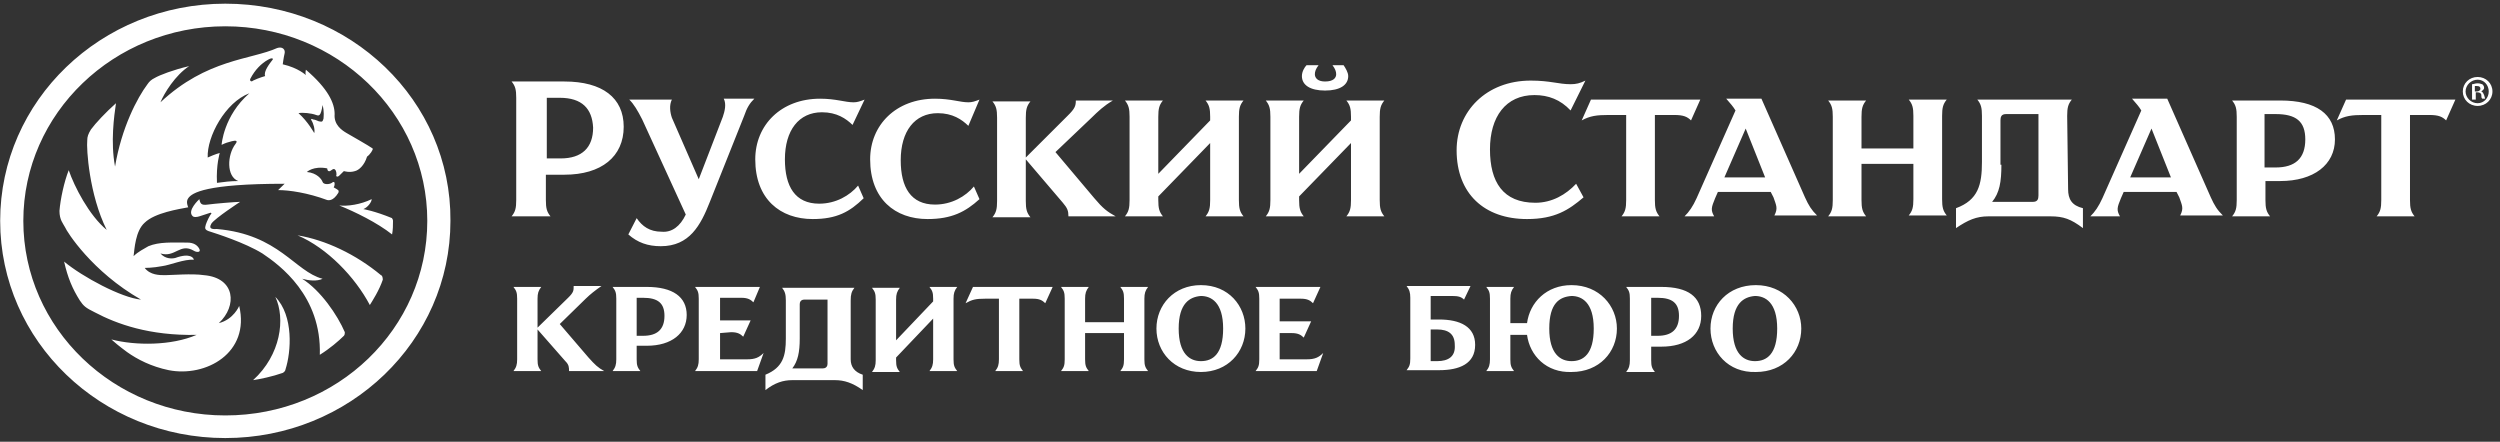 <svg width="266" height="47" viewBox="0 0 266 47" fill="none" xmlns="http://www.w3.org/2000/svg">
<rect x="0" y="0" width="266" height="47" fill="#333333" stroke="none"/>
<path d="M104.807 31.781C103.822 31.781 103.427 31.877 102.737 32.262L103.526 30.529H112.004L111.215 32.262C110.919 31.973 110.624 31.781 109.934 31.781H108.455V38.232C108.455 38.906 108.553 39.099 108.849 39.484H105.892C106.188 39.099 106.286 38.81 106.286 38.232V31.781H104.807ZM176.77 30.529C179.629 30.529 181.009 31.588 181.009 33.61C181.009 35.632 179.432 36.884 176.77 36.884H175.686V38.328C175.686 39.002 175.785 39.195 176.08 39.58H173.024C173.32 39.195 173.419 38.906 173.419 38.328V31.781C173.419 31.107 173.32 30.914 173.024 30.529H176.77ZM175.686 31.685V35.729H176.376C177.855 35.729 178.643 35.055 178.643 33.61C178.643 32.262 177.953 31.685 176.376 31.685H175.686ZM123.045 34.958C123.045 32.455 124.918 30.337 127.776 30.337C130.734 30.337 132.508 32.551 132.508 34.958C132.508 37.462 130.635 39.58 127.776 39.58C124.918 39.58 123.045 37.462 123.045 34.958ZM125.411 34.958C125.411 37.654 126.594 38.425 127.776 38.425C129.058 38.425 130.142 37.654 130.142 34.958C130.142 32.166 128.861 31.492 127.776 31.492C126.594 31.588 125.411 32.262 125.411 34.958ZM181.995 34.958C181.995 32.455 183.868 30.337 186.826 30.337C189.783 30.337 191.656 32.551 191.656 34.958C191.656 37.462 189.783 39.58 186.826 39.58C183.868 39.677 181.995 37.462 181.995 34.958ZM184.361 34.958C184.361 37.654 185.544 38.425 186.727 38.425C188.008 38.425 189.093 37.654 189.093 34.958C189.093 32.166 187.811 31.492 186.727 31.492C185.544 31.588 184.361 32.262 184.361 34.958ZM136.156 35.44V38.232H139.015C139.902 38.232 140.296 38.04 140.789 37.558L140.099 39.484H133.593C133.888 39.099 133.987 38.906 133.987 38.232V31.781C133.987 31.107 133.888 30.914 133.593 30.529H140.493L139.705 32.262C139.409 31.973 139.113 31.781 138.423 31.781H136.156V34.188H139.507L138.719 35.921C138.423 35.632 138.127 35.44 137.437 35.44H136.156ZM76.614 35.44V38.232H79.473C80.36 38.232 80.754 38.04 81.247 37.558L80.557 39.484H73.952C74.248 39.099 74.347 38.81 74.347 38.232V31.781C74.347 31.107 74.248 30.914 73.952 30.529H80.853L80.163 32.166C79.867 31.877 79.571 31.685 78.881 31.685H76.614V34.092H79.867L79.078 35.825C78.782 35.536 78.487 35.344 77.797 35.344L76.614 35.44ZM68.826 30.529C71.586 30.529 73.065 31.588 73.065 33.514C73.065 35.44 71.488 36.788 68.826 36.788H67.742V38.232C67.742 38.906 67.84 39.099 68.136 39.484H65.179C65.474 39.099 65.573 38.81 65.573 38.232V31.781C65.573 31.107 65.474 30.914 65.179 30.529H68.826ZM67.742 31.685V35.729H68.432C69.91 35.729 70.699 35.055 70.699 33.61C70.699 32.262 70.009 31.685 68.432 31.685H67.742ZM162.476 35.632H160.702V38.232C160.702 38.906 160.801 39.099 161.096 39.484H158.139C158.435 39.099 158.533 38.81 158.533 38.232V31.781C158.533 31.107 158.435 30.914 158.139 30.529H161.096C160.801 30.914 160.702 31.203 160.702 31.781V34.381H162.476C162.772 32.166 164.547 30.337 167.208 30.337C170.166 30.337 172.039 32.551 172.039 34.958C172.039 37.462 170.166 39.58 167.208 39.58C164.547 39.677 162.772 37.847 162.476 35.632ZM164.842 34.958C164.842 37.654 166.025 38.425 167.208 38.425C168.49 38.425 169.574 37.654 169.574 34.958C169.574 32.166 168.293 31.492 167.208 31.492C165.927 31.588 164.842 32.262 164.842 34.958ZM57.194 34.862L60.447 31.685C61.038 31.107 61.038 30.914 61.038 30.433H63.996C63.306 30.914 62.813 31.299 62.32 31.781L59.559 34.477L62.615 38.04C63.306 38.81 63.601 39.099 64.291 39.484H60.545C60.545 39.099 60.545 38.81 60.151 38.425L57.194 35.055V38.232C57.194 38.906 57.292 39.099 57.588 39.484H54.631C54.926 39.099 55.025 38.81 55.025 38.232V31.781C55.025 31.107 54.926 30.914 54.631 30.529H57.588C57.292 30.914 57.194 31.203 57.194 31.781V34.862ZM99.287 31.781C99.287 31.107 99.189 30.914 98.893 30.529H101.85C101.554 30.914 101.456 31.203 101.456 31.781V38.232C101.456 38.906 101.554 39.099 101.85 39.484H98.893C99.189 39.099 99.287 38.81 99.287 38.232V33.899L95.344 38.04V38.328C95.344 39.002 95.442 39.195 95.738 39.58H92.781C93.076 39.195 93.175 38.906 93.175 38.328V31.877C93.175 31.203 93.076 31.011 92.781 30.625H95.738C95.442 31.011 95.344 31.299 95.344 31.877V36.21L99.287 32.07V31.781ZM119.594 35.44H115.454V38.232C115.454 38.906 115.553 39.099 115.848 39.484H112.891C113.187 39.099 113.285 38.906 113.285 38.232V31.781C113.285 31.107 113.187 30.914 112.891 30.529H115.848C115.553 30.914 115.454 31.203 115.454 31.781V34.284H119.594V31.781C119.594 31.107 119.496 30.914 119.2 30.529H122.157C121.862 30.914 121.763 31.203 121.763 31.781V38.232C121.763 38.906 121.862 39.099 122.157 39.484H119.2C119.496 39.099 119.594 38.906 119.594 38.232V35.44ZM83.613 31.973C83.613 31.299 83.514 31.011 83.219 30.625H90.908C90.612 31.011 90.513 31.299 90.513 31.973V38.232C90.513 39.002 90.908 39.58 91.795 39.869V41.506C90.711 40.736 89.823 40.447 88.838 40.447H84.303C83.317 40.447 82.43 40.736 81.444 41.506V39.869C83.317 39.099 83.613 37.847 83.613 36.018V31.973ZM85.092 36.018C85.092 37.462 84.894 38.425 84.303 39.195H87.556C87.95 39.195 88.049 38.906 88.049 38.714V31.877H85.585C85.19 31.877 85.092 32.166 85.092 32.359V36.018ZM153.111 33.995H152.224V31.492H154.492C155.182 31.492 155.477 31.588 155.773 31.877L156.463 30.433H149.661C149.957 30.818 150.055 31.107 150.055 31.685V38.136C150.055 38.81 149.957 39.002 149.661 39.388H153.111C155.28 39.388 156.956 38.714 156.956 36.692C156.956 34.766 155.379 33.995 153.111 33.995ZM152.914 38.425H152.224V35.055H152.914C154.097 35.055 154.787 35.536 154.787 36.692C154.886 37.943 154.097 38.425 152.914 38.425ZM54.926 10.405C54.926 9.538 54.828 9.153 54.433 8.671H60.052C64.094 8.671 66.362 10.405 66.362 13.486C66.362 16.663 63.996 18.589 60.052 18.589H58.081V21.285C58.081 22.152 58.179 22.537 58.574 23.019H54.433C54.828 22.537 54.926 22.152 54.926 21.285V10.405ZM59.559 10.405H58.179V16.856H59.658C61.925 16.856 63.108 15.701 63.108 13.582C63.01 11.56 61.925 10.405 59.559 10.405ZM72.966 22.826L68.333 12.716C67.84 11.753 67.446 11.079 66.953 10.597H71.488C71.192 11.175 71.29 11.945 71.488 12.523L74.347 19.071L76.909 12.427C77.107 11.849 77.304 11.079 77.008 10.501H80.261C79.768 10.982 79.473 11.464 79.177 12.331L75.529 21.478C74.544 23.981 73.361 26.196 70.305 26.196C68.925 26.196 67.84 25.811 66.854 24.944L67.742 23.211C68.333 24.078 69.122 24.655 70.403 24.655C71.488 24.752 72.375 24.078 72.966 22.826ZM86.472 23.307C83.021 23.307 80.36 21.189 80.36 16.952C80.36 13.293 83.12 10.501 87.26 10.501C88.936 10.501 89.922 10.886 90.809 10.886C91.204 10.886 91.499 10.79 91.992 10.597L90.711 13.293C90.021 12.619 89.035 11.945 87.457 11.945C84.993 11.945 83.514 13.871 83.514 16.952C83.514 19.841 84.599 21.671 87.162 21.671C88.936 21.671 90.415 20.804 91.302 19.745L91.894 21.093C90.415 22.537 89.035 23.307 86.472 23.307ZM98.696 23.307C95.245 23.307 92.584 21.189 92.584 16.952C92.584 13.293 95.344 10.501 99.484 10.501C101.16 10.501 102.146 10.886 103.033 10.886C103.427 10.886 103.723 10.79 104.216 10.597L103.033 13.39C102.343 12.716 101.357 12.042 99.78 12.042C97.315 12.042 95.837 13.967 95.837 17.049C95.837 19.937 96.921 21.767 99.484 21.767C101.259 21.767 102.737 20.9 103.625 19.841L104.216 21.189C102.737 22.537 101.259 23.307 98.696 23.307ZM109.145 16.76L113.581 12.331C114.37 11.56 114.468 11.271 114.468 10.694H118.411C117.426 11.271 116.834 11.849 116.144 12.523L112.3 16.182L116.44 21.093C117.327 22.152 117.82 22.537 118.707 23.019H113.68C113.68 22.441 113.581 22.152 113.088 21.574L109.145 16.952V21.382C109.145 22.248 109.244 22.633 109.638 23.115H105.596C105.99 22.633 106.089 22.248 106.089 21.382V12.523C106.089 11.656 105.99 11.271 105.596 10.79H109.638C109.244 11.271 109.145 11.656 109.145 12.523V16.76ZM128.762 12.427C128.762 11.56 128.664 11.175 128.269 10.694H132.311C131.917 11.175 131.818 11.56 131.818 12.427V21.285C131.818 22.152 131.917 22.537 132.311 23.019H128.269C128.664 22.537 128.762 22.152 128.762 21.285V15.219L123.242 20.9V21.285C123.242 22.152 123.34 22.537 123.735 23.019H119.693C120.087 22.537 120.186 22.152 120.186 21.285V12.427C120.186 11.56 120.087 11.175 119.693 10.694H123.735C123.34 11.175 123.242 11.56 123.242 12.427V18.493L128.762 12.812V12.427ZM143.746 12.427C143.746 11.56 143.648 11.175 143.253 10.694H147.295C146.901 11.175 146.802 11.56 146.802 12.427V21.285C146.802 22.152 146.901 22.537 147.295 23.019H143.253C143.648 22.537 143.746 22.152 143.746 21.285V15.219L138.226 20.9V21.285C138.226 22.152 138.324 22.537 138.719 23.019H134.677C135.071 22.537 135.17 22.152 135.17 21.285V12.427C135.17 11.56 135.071 11.175 134.677 10.694H138.719C138.324 11.175 138.226 11.56 138.226 12.427V18.493L143.746 12.812V12.427ZM140.296 6.938C140 7.323 139.902 7.612 139.902 7.901C139.902 8.286 140.197 8.671 140.986 8.671C141.873 8.671 142.169 8.286 142.169 7.901C142.169 7.612 142.07 7.323 141.775 6.938H142.958C143.155 7.227 143.451 7.709 143.451 8.094C143.451 9.057 142.563 9.634 140.986 9.634C139.409 9.634 138.522 9.057 138.522 8.094C138.522 7.612 138.817 7.131 139.015 6.938H140.296ZM167.11 11.753C166.025 10.597 164.744 10.116 163.265 10.116C160.209 10.116 158.533 12.427 158.533 15.893C158.533 19.36 159.913 21.574 163.364 21.574C165.138 21.574 166.617 20.708 167.701 19.552L168.49 20.997C166.912 22.345 165.434 23.307 162.476 23.307C157.942 23.307 154.984 20.611 154.984 15.989C154.984 11.849 158.139 8.575 162.871 8.575C164.941 8.575 165.828 8.96 167.11 8.96C167.701 8.96 168.095 8.864 168.687 8.575L167.11 11.753ZM171.151 12.234C169.87 12.234 169.18 12.331 168.293 12.812L169.278 10.597H180.911L179.925 12.812C179.531 12.427 179.136 12.234 178.151 12.234H176.08V21.285C176.08 22.152 176.179 22.537 176.573 23.019H172.532C172.926 22.537 173.024 22.152 173.024 21.285V12.234H171.151ZM188.403 20.419H182.784L182.488 21.093C182.094 22.056 181.995 22.345 182.389 23.019H179.235C179.728 22.537 180.122 21.959 180.516 21.093L184.657 11.753C184.361 11.271 184.164 11.079 183.671 10.501H187.417L192.05 20.997C192.445 21.863 192.74 22.345 193.332 22.922H188.797C189.191 22.152 188.994 21.863 188.699 20.997L188.403 20.419ZM183.474 18.878H187.811L185.741 13.678L183.474 18.878ZM203.584 17.434H198.064V21.285C198.064 22.152 198.162 22.537 198.556 23.019H194.515C194.909 22.537 195.008 22.152 195.008 21.285V12.427C195.008 11.56 194.909 11.175 194.515 10.694H198.556C198.162 11.175 198.064 11.56 198.064 12.427V15.797H203.584V12.331C203.584 11.464 203.485 11.079 203.091 10.597H207.133C206.739 11.079 206.64 11.464 206.64 12.331V21.189C206.64 22.056 206.739 22.441 207.133 22.922H203.091C203.485 22.441 203.584 22.056 203.584 21.189V17.434ZM220.047 20.13C220.047 21.189 220.441 21.863 221.624 22.152V24.27C220.343 23.307 219.554 23.019 218.174 23.019H211.569C210.287 23.019 209.4 23.404 208.119 24.27V22.152C210.485 21.285 210.879 19.648 210.879 17.241V12.331C210.879 11.464 210.78 11.079 210.386 10.597H220.441C220.047 11.079 219.948 11.464 219.948 12.331L220.047 20.13ZM212.949 17.53C212.949 19.36 212.752 20.515 211.963 21.478H216.301C216.794 21.478 216.892 21.189 216.892 20.804V12.138H213.442C212.949 12.138 212.85 12.427 212.85 12.812V17.53H212.949ZM231.581 20.419H225.962L225.666 21.093C225.271 22.056 225.173 22.345 225.567 23.019H222.413C222.906 22.537 223.3 21.959 223.694 21.093L227.835 11.753C227.539 11.271 227.342 11.079 226.849 10.501H230.595L235.228 20.997C235.622 21.863 235.918 22.345 236.51 22.922H231.975C232.369 22.152 232.172 21.863 231.876 20.997L231.581 20.419ZM226.652 18.878H230.989L228.919 13.678L226.652 18.878ZM242.621 10.694C246.466 10.694 248.438 12.138 248.438 14.834C248.438 17.53 246.17 19.263 242.621 19.263H241.044V21.285C241.044 22.152 241.143 22.537 241.537 23.019H237.495C237.89 22.537 237.988 22.152 237.988 21.285V12.427C237.988 11.56 237.89 11.175 237.495 10.694H242.621ZM240.946 12.138V17.819H242.129C244.199 17.819 245.283 16.856 245.283 14.834C245.283 12.908 244.297 12.138 242.129 12.138H240.946ZM251.494 12.234C250.212 12.234 249.522 12.331 248.635 12.812L249.621 10.597H261.253L260.267 12.812C259.873 12.427 259.479 12.234 258.493 12.234H256.423V21.285C256.423 22.152 256.521 22.537 256.915 23.019H252.874C253.268 22.537 253.367 22.152 253.367 21.285V12.234H251.494ZM263.323 9.731H263.52C263.717 9.731 263.915 9.634 263.915 9.442C263.915 9.249 263.816 9.153 263.52 9.153H263.323V9.731ZM263.323 10.597H263.027V8.96C263.225 8.96 263.323 8.864 263.619 8.864C263.915 8.864 264.013 8.96 264.112 8.96C264.21 9.057 264.309 9.153 264.309 9.346C264.309 9.538 264.112 9.634 264.013 9.731C264.21 9.827 264.21 9.923 264.309 10.116C264.408 10.405 264.408 10.501 264.408 10.501H264.112C264.013 10.405 264.013 10.308 264.013 10.116C264.013 9.923 263.816 9.827 263.619 9.827H263.422V10.597H263.323ZM263.619 8.479C262.929 8.479 262.337 9.057 262.337 9.731C262.337 10.405 262.929 10.982 263.619 10.982C264.309 10.982 264.802 10.405 264.802 9.731C264.802 9.057 264.309 8.479 263.619 8.479ZM263.619 8.19C264.506 8.19 265.196 8.864 265.196 9.731C265.196 10.597 264.506 11.271 263.619 11.271C262.732 11.271 262.042 10.597 262.042 9.731C262.042 8.864 262.732 8.19 263.619 8.19ZM23.972 44.202C12.143 44.202 2.482 34.958 2.482 23.5C2.482 12.042 12.143 2.798 23.972 2.798C35.802 2.798 45.463 12.042 45.463 23.5C45.463 34.958 35.901 44.202 23.972 44.202ZM23.972 0.391C10.763 0.391 0.018 10.694 0.018 23.5C0.018 36.306 10.763 46.609 23.972 46.609C37.182 46.609 47.927 36.306 47.927 23.5C48.026 10.694 37.281 0.391 23.972 0.391ZM29.296 31.588C31.267 33.61 30.971 37.462 30.38 39.291C30.38 39.388 30.282 39.58 30.084 39.677C29 40.062 27.62 40.351 26.93 40.447C29.887 37.751 30.38 33.899 29.296 31.588ZM40.534 29.277C37.872 27.063 34.619 25.522 31.662 25.041C34.816 26.389 37.773 29.47 39.351 32.455C39.647 31.973 40.337 30.914 40.731 29.759C40.731 29.47 40.632 29.277 40.534 29.277ZM41.815 23.5C41.815 23.307 41.717 23.307 41.717 23.211C39.844 22.441 38.661 22.248 38.661 22.248C39.154 22.056 39.548 21.478 39.548 21.189C38.365 21.767 36.985 21.959 36.098 21.863C37.773 22.537 40.139 23.693 41.717 24.944C41.815 24.463 41.815 23.885 41.815 23.5ZM32.154 29.663C32.844 29.855 33.732 29.951 34.323 29.663C31.366 28.892 29.69 24.944 23.085 24.367C22.789 24.367 22.099 24.463 22.494 23.789C22.888 23.211 25.55 21.478 25.55 21.478C25.057 21.478 22.789 21.671 22.099 21.767C21.409 21.863 21.311 21.671 21.212 21.189C21.212 21.189 19.832 22.441 20.522 23.019C20.621 23.115 20.916 23.115 21.212 23.019L22.395 22.633C22.395 22.633 22.494 22.633 22.494 22.73C22.297 22.922 22.001 23.596 21.902 23.885C21.804 24.27 21.705 24.463 22.395 24.655C22.987 24.848 26.043 25.811 27.916 26.966C29.789 28.218 34.225 31.492 34.028 37.751C35.112 37.077 35.999 36.306 36.59 35.729C36.689 35.632 36.689 35.44 36.689 35.344C35.901 33.514 34.126 30.914 32.154 29.663ZM39.055 16.663C38.759 17.626 38.168 18.108 37.773 18.204C37.182 18.397 36.59 18.204 36.59 18.204L36.098 18.686C35.901 18.878 35.703 18.782 35.802 18.589C35.802 18.493 35.802 18.3 35.703 18.108C35.506 17.819 35.309 18.108 35.112 18.204C34.816 18.3 34.816 17.915 34.816 17.915C33.337 17.626 32.647 18.3 32.647 18.3C33.732 18.397 34.225 19.071 34.323 19.36C34.422 19.648 35.013 19.648 35.309 19.456C35.408 19.36 35.605 19.263 35.605 19.552C35.605 19.648 35.605 19.745 35.506 19.937C35.999 20.226 36.098 20.226 35.999 20.515C35.408 21.478 34.915 21.285 34.816 21.285C32.746 20.515 30.774 20.226 29.591 20.226L30.282 19.552C21.902 19.552 20.424 20.515 20.029 21.093C19.733 21.478 20.029 22.056 20.029 22.056C19.043 22.248 16.48 22.633 15.396 23.693C14.41 24.559 14.312 26.485 14.213 27.255C14.706 26.774 15.297 26.485 15.79 26.196C16.973 25.715 18.255 25.811 19.931 25.811C20.621 25.811 21.015 26.1 21.212 26.485C21.409 26.87 20.916 26.87 20.621 26.677C19.142 25.811 18.649 27.448 17.072 26.966C17.565 27.544 18.255 27.544 18.649 27.448C20.226 26.87 20.621 27.448 20.621 27.64C19.635 27.544 18.058 28.218 17.269 28.314C16.283 28.507 15.396 28.507 15.396 28.507C15.987 29.277 16.973 29.277 17.565 29.277C18.255 29.277 20.424 29.085 21.705 29.277C25.057 29.566 25.254 32.551 23.282 34.381C24.86 33.995 25.451 32.551 25.451 32.551C26.634 37.558 21.902 40.158 17.959 39.388C16.086 39.002 14.607 38.232 13.523 37.462C12.734 36.884 12.044 36.306 11.847 36.114C14.41 36.788 18.255 36.788 20.916 35.632C15.889 35.729 12.439 34.477 10.073 33.225C9.087 32.744 8.89 32.551 8.495 31.973C7.707 30.722 7.214 29.566 6.82 27.833C8.791 29.47 12.931 31.685 15.002 31.877C9.777 28.892 7.115 24.655 6.918 24.174C6.721 23.789 6.327 23.404 6.327 22.441C6.425 21.189 6.82 19.36 7.312 18.108C7.904 19.841 9.481 22.922 11.354 24.463C9.481 20.708 9.185 15.797 9.284 14.93C9.284 14.545 9.383 14.256 9.678 13.775C10.171 13.101 11.256 11.945 12.34 10.982C12.143 12.331 11.748 15.123 12.241 17.723C12.931 13.582 14.607 10.405 15.692 8.96C15.889 8.671 16.086 8.479 16.48 8.286C16.973 7.997 18.452 7.42 20.128 7.035C18.649 7.997 17.466 9.923 17.072 10.886C22.001 6.264 26.733 6.361 29.493 5.109C30.084 4.916 30.38 5.301 30.282 5.687C30.183 6.072 30.084 6.842 30.084 6.842C31.76 7.227 32.549 7.997 32.549 7.997C32.45 7.805 32.549 7.42 32.549 7.42C34.915 9.442 35.605 10.982 35.605 12.138C35.506 13.293 36.393 13.871 36.886 14.16C37.379 14.449 39.252 15.508 39.647 15.797C39.745 15.893 39.351 16.471 39.055 16.663ZM28.507 6.361C27.817 6.746 27.127 7.42 26.634 8.383C26.535 8.575 26.733 8.768 26.93 8.575C27.521 8.286 28.211 8.094 28.211 8.094C28.014 7.612 28.704 6.746 29 6.361C29.099 6.264 29 6.072 28.507 6.361ZM34.323 11.175C34.126 12.427 33.929 12.331 33.633 12.234C33.14 12.042 32.154 11.945 31.76 12.042C32.746 12.908 33.436 14.16 33.436 14.16C33.535 13.775 33.337 13.101 33.14 12.812C33.042 12.619 33.14 12.619 33.337 12.716C33.436 12.716 33.732 12.812 33.929 12.908C34.323 13.005 34.323 12.908 34.422 12.619C34.422 12.427 34.52 11.945 34.323 11.175ZM22.099 16.76C22.297 16.663 22.987 16.375 23.381 16.278C23.381 16.278 22.987 17.53 23.085 19.456C23.775 19.36 24.564 19.263 25.352 19.263C24.071 18.782 24.169 16.471 25.057 15.315C25.352 14.93 25.057 14.93 24.662 15.027C24.268 15.123 23.972 15.219 23.578 15.412C23.578 15.412 23.775 12.331 26.535 9.923C23.972 10.886 22.001 14.545 22.099 16.76Z" fill="white"/>
</svg>
